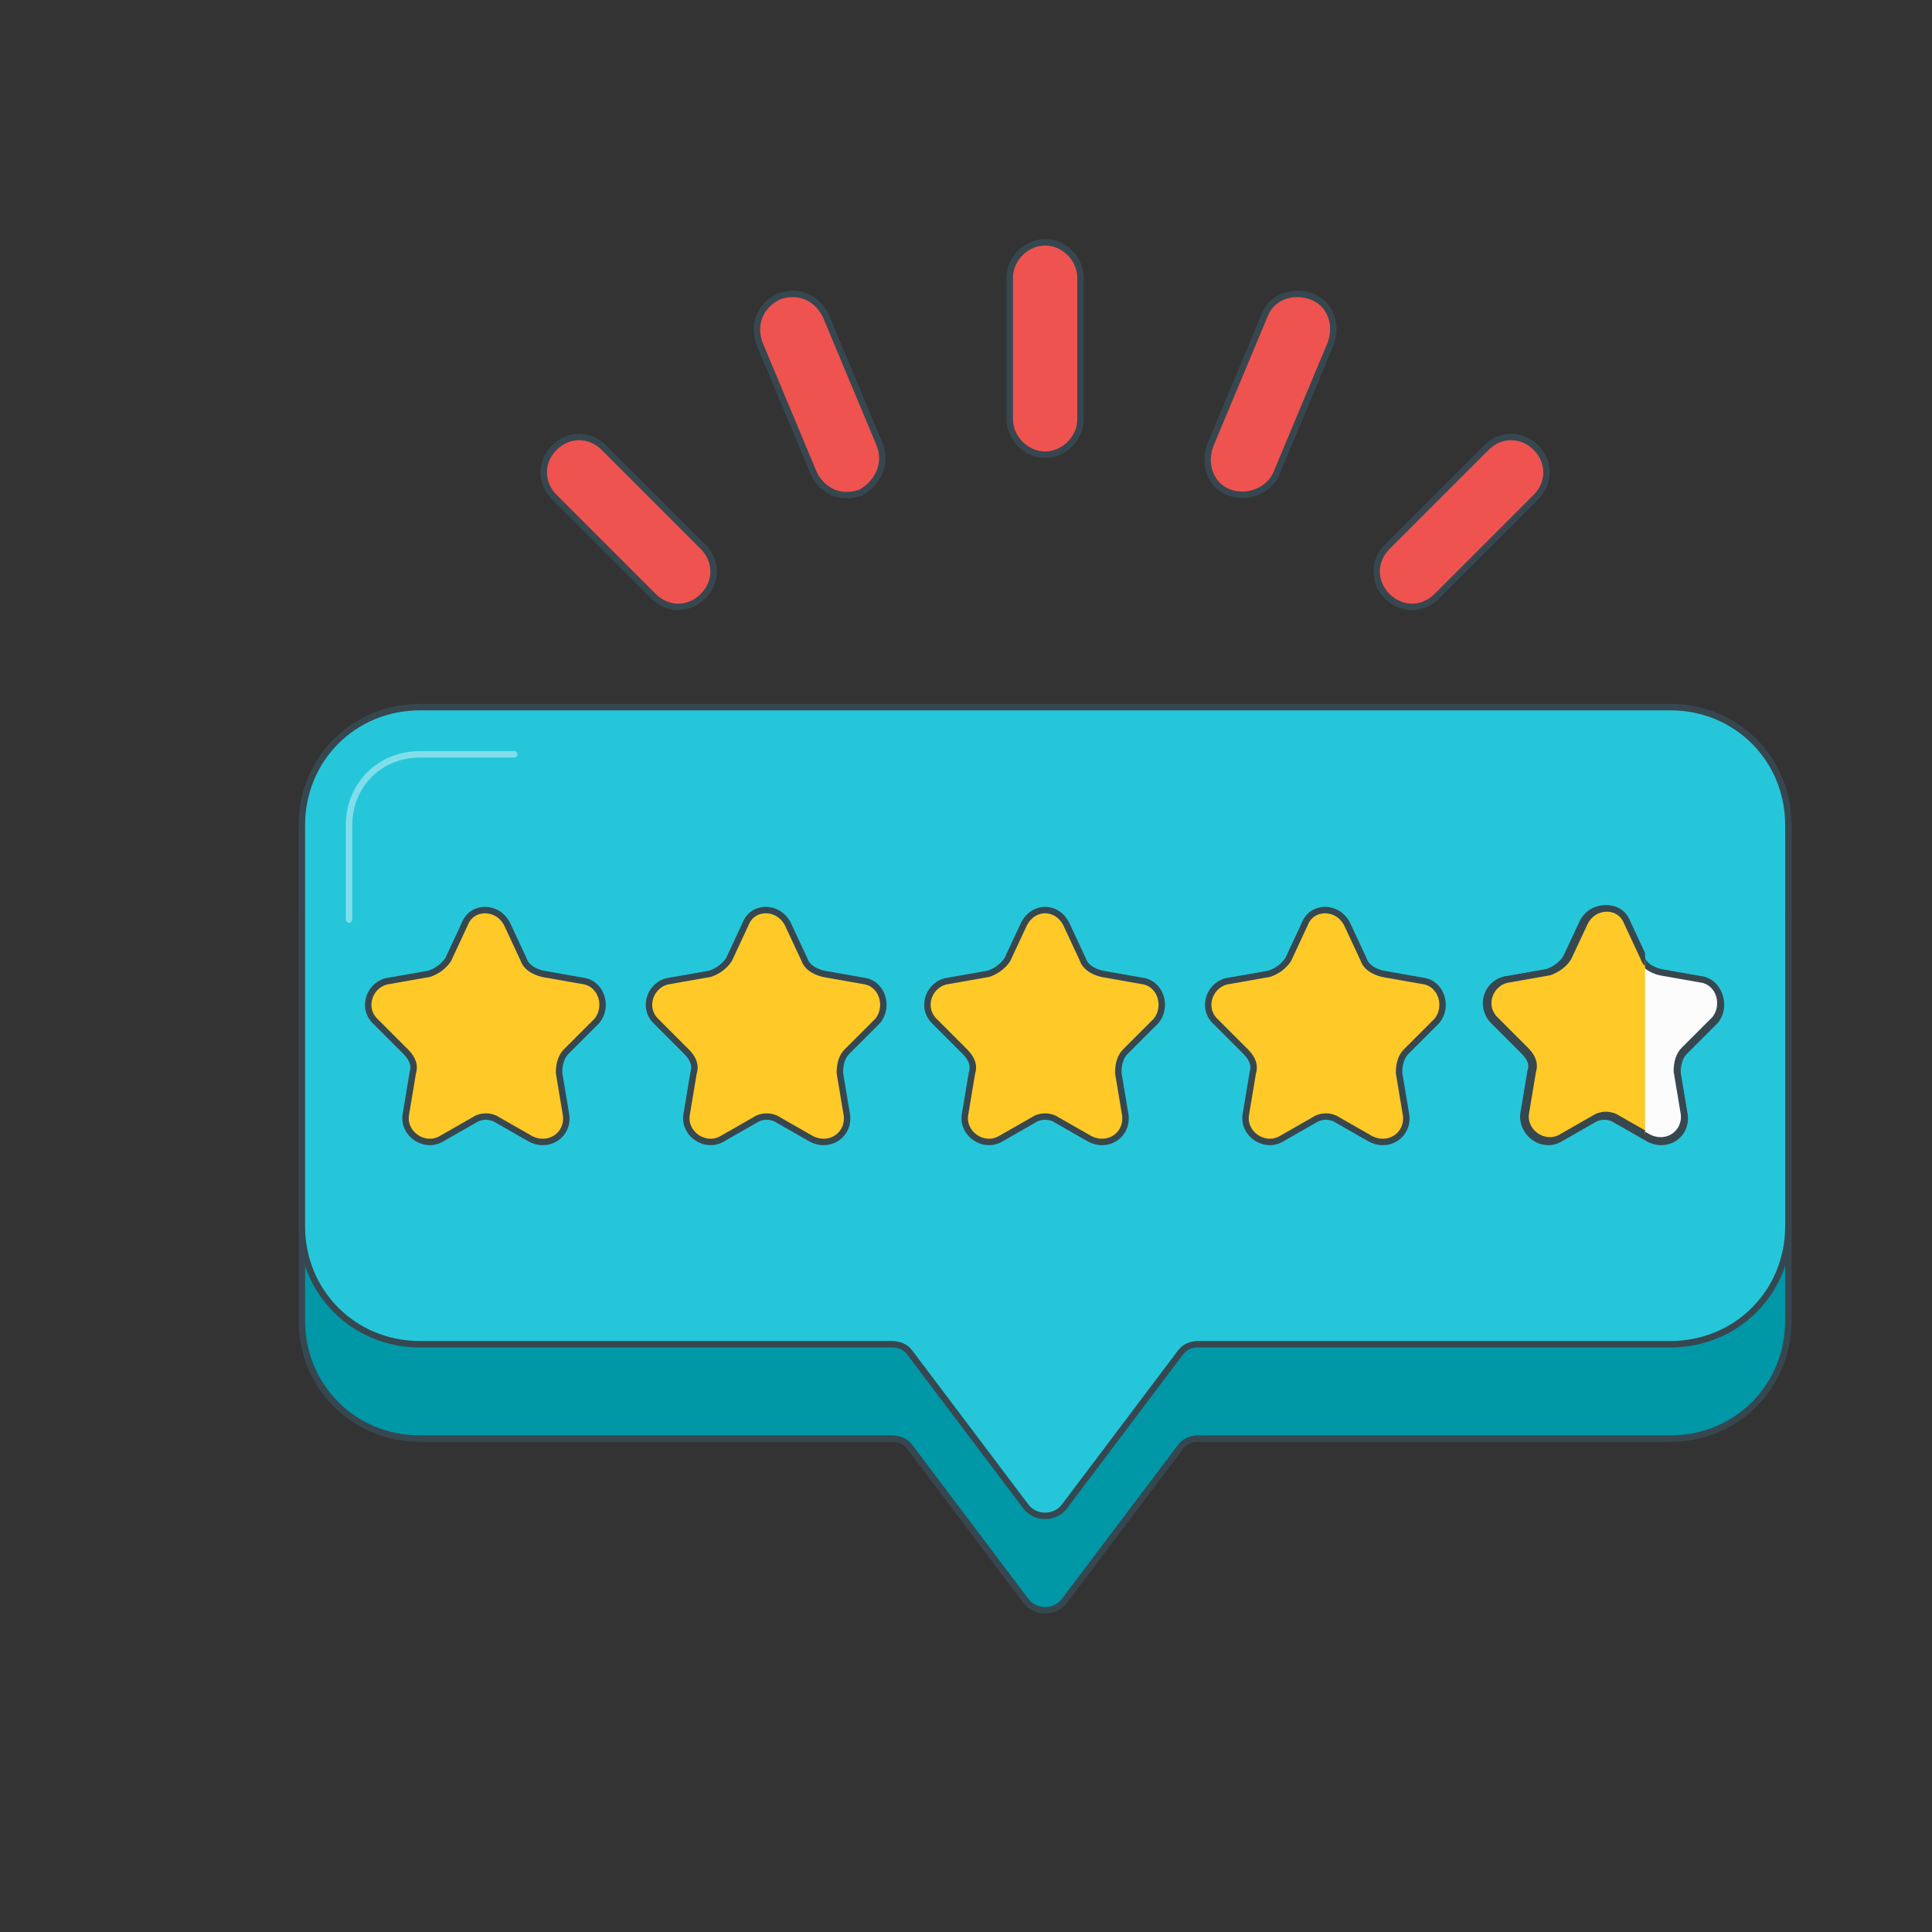 <?xml version="1.0" encoding="utf-8"?>
<!-- Generator: Adobe Illustrator 13.0.0, SVG Export Plug-In . SVG Version: 6.00 Build 14948)  -->
<!DOCTYPE svg PUBLIC "-//W3C//DTD SVG 1.1//EN" "http://www.w3.org/Graphics/SVG/1.1/DTD/svg11.dtd">
<svg version="1.1" xmlns="http://www.w3.org/2000/svg" xmlns:xlink="http://www.w3.org/1999/xlink" x="0px" y="0px" width="300px"
	 height="300px" viewBox="0 0 300 300" enable-background="new 0 0 300 300" xml:space="preserve">
<rect x="0" y="0" width="300" height="300" fill="#333333" stroke="none"/>
<g id="Layer_1">
	<g id="Layer_1_1_">
		<g>
			<path fill="#0097A7" stroke="#37474F" stroke-linecap="round" stroke-linejoin="round" stroke-miterlimit="10" d="M277.7,142.78
				v62.287c0,10.259-8.062,18.318-18.319,18.318h-73.277c-1.101,0-2.199,0.367-2.932,1.467l-17.953,23.814
				c-1.466,1.832-4.396,1.832-5.863,0l-17.953-23.814c-0.732-1.101-1.831-1.467-2.931-1.467H65.193
				c-10.259,0-18.319-8.061-18.319-18.318V142.78c0-10.26,8.061-18.319,18.319-18.319h194.188
				C269.641,124.461,277.7,132.521,277.7,142.78z"/>
			<path fill="#26C6DA" stroke="#37474F" stroke-linecap="round" stroke-linejoin="round" stroke-miterlimit="10" d="M277.7,128.125
				v62.286c0,10.259-8.062,18.319-18.319,18.319h-73.277c-1.101,0-2.199,0.365-2.932,1.465l-17.953,23.814
				c-1.466,1.833-4.396,1.833-5.863,0l-17.953-23.814c-0.732-1.1-1.831-1.465-2.931-1.465H65.193
				c-10.259,0-18.319-8.062-18.319-18.319v-62.286c0-10.259,8.061-18.32,18.319-18.32h194.188
				C269.641,109.805,277.7,117.866,277.7,128.125z"/>
			<path fill="none" stroke="#80DEEA" stroke-linecap="round" stroke-linejoin="round" stroke-miterlimit="10" d="M54.202,142.78
				v-14.655c0-6.229,4.763-10.992,10.991-10.992H79.85"/>
			<path fill="#FFCA28" stroke="#37474F" stroke-linecap="round" stroke-linejoin="round" stroke-miterlimit="10" d="
				M252.419,143.513l2.563,5.496c0.367,1.1,1.467,1.832,2.933,2.198l6.229,1.1c2.931,0.366,4.029,4.03,2.197,6.229l-4.764,4.763
				c-0.732,0.733-1.1,1.833-1.1,3.299l1.1,6.594c0.367,2.933-2.563,5.131-5.495,3.666l-5.13-2.933c-1.1-0.733-2.564-0.733-3.663,0
				l-5.13,2.933c-2.564,1.465-5.862-0.733-5.496-3.666l1.1-6.594c0.366-1.1,0-2.199-1.1-3.299l-4.764-4.763
				c-2.197-2.198-0.732-5.862,2.199-6.229l6.229-1.1c1.1-0.366,2.197-1.099,2.931-2.198l2.565-5.496
				C247.29,140.582,251.32,140.582,252.419,143.513z"/>
			<path fill="#FFCA28" stroke="#37474F" stroke-linecap="round" stroke-linejoin="round" stroke-miterlimit="10" d="
				M209.186,143.513l2.563,5.496c0.367,1.1,1.466,1.832,2.933,2.198l6.229,1.1c2.931,0.366,4.029,4.03,2.197,6.229l-4.764,4.763
				c-0.732,0.733-1.1,1.833-1.1,3.299l1.1,6.594c0.366,2.933-2.563,5.131-5.496,3.666l-5.129-2.933c-1.1-0.733-2.564-0.733-3.664,0
				l-5.13,2.933c-2.563,1.465-5.862-0.733-5.495-3.666l1.1-6.594c0.365-1.1,0-2.199-1.1-3.299l-4.764-4.763
				c-2.198-2.198-0.732-5.862,2.198-6.229l6.229-1.1c1.101-0.366,2.198-1.1,2.933-2.198l2.563-5.496
				C203.689,140.582,207.721,140.582,209.186,143.513z"/>
			<path fill="#FFCA28" stroke="#37474F" stroke-linecap="round" stroke-linejoin="round" stroke-miterlimit="10" d="
				M165.585,143.513l2.563,5.496c0.367,1.1,1.467,1.832,2.932,2.198l6.229,1.1c2.932,0.366,4.03,4.03,2.197,6.229l-4.763,4.763
				c-0.731,0.733-1.101,1.833-1.101,3.299l1.101,6.594c0.366,2.933-2.563,5.131-5.496,3.664l-5.129-2.931
				c-1.101-0.733-2.565-0.733-3.664,0l-5.13,2.931c-2.564,1.467-5.862-0.731-5.496-3.664l1.1-6.594c0.367-1.1,0-2.199-1.1-3.299
				l-4.763-4.763c-2.198-2.198-0.733-5.862,2.198-6.229l6.229-1.1c1.099-0.366,2.197-1.099,2.931-2.198l2.563-5.496
				C160.455,140.582,164.119,140.582,165.585,143.513z"/>
			<path fill="#FFCA28" stroke="#37474F" stroke-linecap="round" stroke-linejoin="round" stroke-miterlimit="10" d="
				M122.351,143.513l2.565,5.496c0.366,1.1,1.465,1.832,2.931,2.198l6.229,1.1c2.932,0.366,4.03,4.03,2.198,6.229l-4.763,4.763
				c-0.733,0.733-1.1,1.833-1.1,3.299l1.1,6.594c0.366,2.932-2.565,5.131-5.496,3.664l-5.13-2.931c-1.1-0.733-2.565-0.733-3.664,0
				l-5.129,2.931c-2.565,1.467-5.862-0.732-5.496-3.664l1.1-6.594c0.366-1.101,0-2.199-1.1-3.299l-4.764-4.764
				c-2.198-2.197-0.732-5.862,2.199-6.229l6.229-1.1c1.099-0.366,2.198-1.1,2.931-2.198l2.565-5.496
				C116.854,140.582,120.885,140.582,122.351,143.513z"/>
			<path fill="#FFCA28" stroke="#37474F" stroke-linecap="round" stroke-linejoin="round" stroke-miterlimit="10" d="M78.75,143.513
				l2.565,5.496c0.366,1.1,1.465,1.832,2.931,2.198l6.229,1.1c2.932,0.366,4.03,4.03,2.198,6.229l-4.763,4.763
				c-0.733,0.733-1.1,1.833-1.1,3.299l1.1,6.594c0.366,2.933-2.565,5.131-5.496,3.666l-5.13-2.933c-1.099-0.733-2.564-0.733-3.664,0
				l-5.129,2.933c-2.565,1.465-5.862-0.733-5.496-3.666l1.1-6.594c0.366-1.1,0-2.199-1.1-3.299l-4.763-4.763
				c-2.198-2.198-0.732-5.862,2.198-6.229l6.229-1.1c1.1-0.366,2.198-1.1,2.932-2.198l2.564-5.496
				C73.254,140.582,77.284,140.582,78.75,143.513z"/>
			<path fill="#EF5350" stroke="#37474F" stroke-linecap="round" stroke-linejoin="round" stroke-miterlimit="10" d="M109.16,92.585
				L109.16,92.585c-2.198,2.198-5.496,2.198-7.693,0L86.078,77.196c-2.198-2.198-2.198-5.496,0-7.694l0,0
				c2.198-2.198,5.495-2.198,7.694,0l15.388,15.389C111.358,87.089,111.358,90.387,109.16,92.585z"/>
			<path fill="#EF5350" stroke="#37474F" stroke-linecap="round" stroke-linejoin="round" stroke-miterlimit="10" d="
				M133.709,76.463L133.709,76.463c-2.932,1.1-5.862,0-7.328-2.931l-8.427-20.151c-1.1-2.931,0-5.862,2.931-7.328l0,0
				c2.931-1.099,5.862,0,7.328,2.932l8.427,20.151C137.739,72.066,136.273,74.998,133.709,76.463z"/>
			<path fill="#EF5350" stroke="#37474F" stroke-linecap="round" stroke-linejoin="round" stroke-miterlimit="10" d="
				M162.287,70.602L162.287,70.602c-2.932,0-5.496-2.565-5.496-5.496V43.122c0-2.932,2.564-5.496,5.496-5.496l0,0
				c2.932,0,5.495,2.564,5.495,5.496v21.983C167.782,68.036,165.219,70.602,162.287,70.602z"/>
			<path fill="#EF5350" stroke="#37474F" stroke-linecap="round" stroke-linejoin="round" stroke-miterlimit="10" d="
				M190.865,76.463L190.865,76.463c-2.932-1.099-4.03-4.396-2.932-7.327l8.428-20.151c1.1-2.932,4.396-4.03,7.328-2.932l0,0
				c2.931,1.1,4.029,4.397,2.931,7.328l-8.427,20.151C197.094,76.097,193.797,77.563,190.865,76.463z"/>
			<path fill="#EF5350" stroke="#37474F" stroke-linecap="round" stroke-linejoin="round" stroke-miterlimit="10" d="
				M215.414,92.585L215.414,92.585c-2.199-2.198-2.199-5.496,0-7.694l15.388-15.389c2.198-2.198,5.496-2.198,7.694,0l0,0
				c2.197,2.198,2.197,5.496,0,7.694l-15.389,15.389C220.91,94.783,217.611,94.783,215.414,92.585z"/>
		</g>
	</g>
</g>
<g id="Layer_2">
	<path fill="#FCFCFC" stroke="#37474F" stroke-linecap="round" stroke-linejoin="round" stroke-miterlimit="10" d="M252.326,143.266
		l2.563,5.495c0.367,1.101,1.467,1.833,2.933,2.198l6.229,1.1c2.931,0.367,4.029,4.031,2.197,6.23l-4.764,4.762
		c-0.732,0.734-1.1,1.834-1.1,3.299l1.1,6.594c0.367,2.934-2.563,5.131-5.495,3.666l-5.13-2.932c-1.1-0.734-2.564-0.734-3.663,0
		l-5.13,2.932c-2.564,1.465-5.862-0.732-5.496-3.666l1.1-6.594c0.366-1.1,0-2.199-1.1-3.299l-4.764-4.762
		c-2.197-2.199-0.732-5.863,2.199-6.23l6.229-1.1c1.1-0.365,2.197-1.099,2.931-2.198l2.565-5.495
		C247.197,140.334,251.228,140.334,252.326,143.266z"/>
	<g>
		<defs>
			<rect id="SVGID_1_" x="230.083" y="138.583" width="25.334" height="44"/>
		</defs>
		<clipPath id="SVGID_2_">
			<use xlink:href="#SVGID_1_"  overflow="visible"/>
		</clipPath>
		
			<path clip-path="url(#SVGID_2_)" fill="#FFCA28" stroke="#37474F" stroke-linecap="round" stroke-linejoin="round" stroke-miterlimit="10" d="
			M252.669,143.263l2.563,5.496c0.367,1.1,1.467,1.832,2.933,2.198l6.229,1.1c2.931,0.366,4.029,4.03,2.197,6.229l-4.764,4.763
			c-0.732,0.733-1.1,1.833-1.1,3.299l1.1,6.594c0.367,2.933-2.563,5.131-5.495,3.666l-5.13-2.933c-1.1-0.733-2.564-0.733-3.663,0
			l-5.13,2.933c-2.564,1.465-5.862-0.733-5.496-3.666l1.1-6.594c0.366-1.1,0-2.199-1.1-3.299l-4.764-4.763
			c-2.197-2.198-0.732-5.862,2.199-6.229l6.229-1.1c1.1-0.366,2.197-1.099,2.931-2.198l2.565-5.496
			C247.54,140.332,251.57,140.332,252.669,143.263z"/>
		
			<path clip-path="url(#SVGID_2_)" fill="#FFCA28" stroke="#37474F" stroke-linecap="round" stroke-linejoin="round" stroke-miterlimit="10" d="
			M252.669,143.263l2.563,5.496c0.367,1.1,1.467,1.832,2.933,2.198l6.229,1.1c2.931,0.366,4.029,4.03,2.197,6.229l-4.764,4.763
			c-0.732,0.733-1.1,1.833-1.1,3.299l1.1,6.594c0.367,2.933-2.563,5.131-5.495,3.666l-5.13-2.933c-1.1-0.733-2.564-0.733-3.663,0
			l-5.13,2.933c-2.564,1.465-5.862-0.733-5.496-3.666l1.1-6.594c0.366-1.1,0-2.199-1.1-3.299l-4.764-4.763
			c-2.197-2.198-0.732-5.862,2.199-6.229l6.229-1.1c1.1-0.366,2.197-1.099,2.931-2.198l2.565-5.496
			C247.54,140.332,251.57,140.332,252.669,143.263z"/>
	</g>
</g>
</svg>
